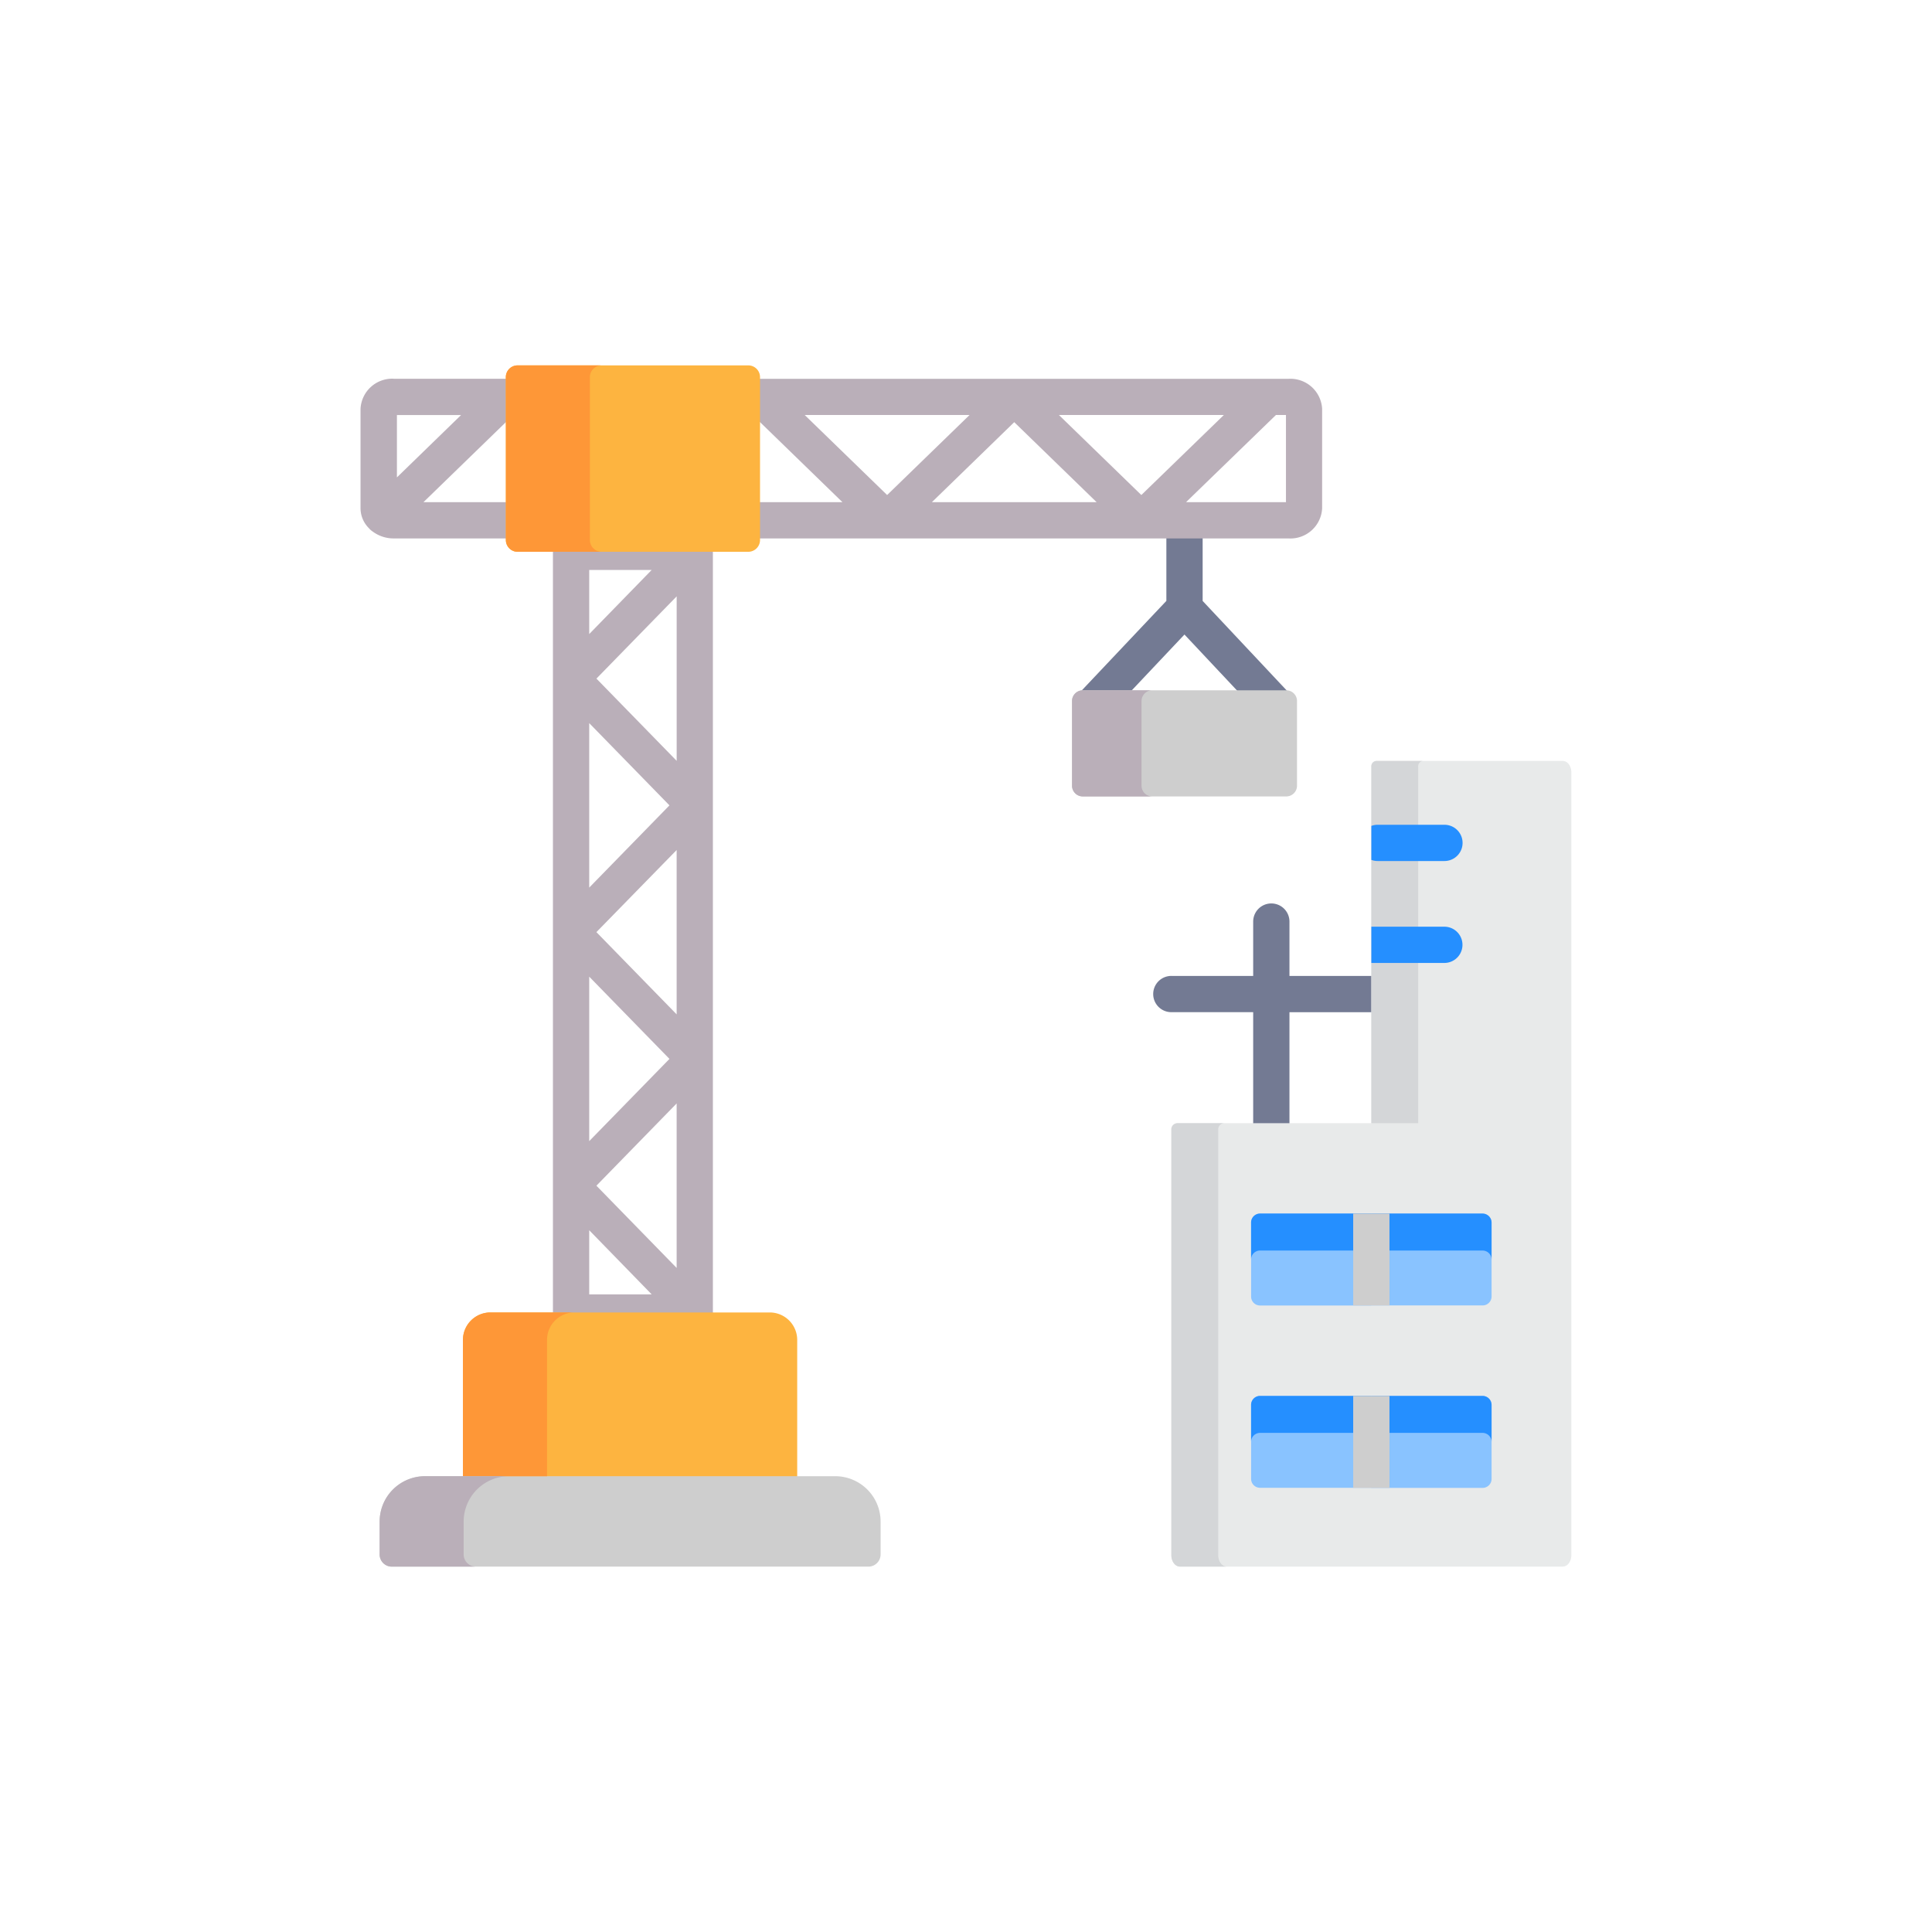 <svg xmlns="http://www.w3.org/2000/svg" width="90" height="90" viewBox="0 0 90 90">
    <defs>
        <clipPath id="37hxr8yh2a">
            <path data-name="사각형 6470" style="fill:#fff;stroke:#707070" d="M0 0h90v90H0z"/>
        </clipPath>
    </defs>
    <g style="clip-path:url(#37hxr8yh2a)">
        <path data-name="패스 7231" d="M78.7 46.236V16.715a.845.845 0 0 1 .845-.844h5.844a.87.87 0 0 1 .754.709c0 .014.008.064.008.075V52.142a.845.845 0 0 1-.845.844h-5.761a.845.845 0 0 1-.845-.844v-5.9zm1.69-14.246v.361l3.738-3.831-3.738-3.831zm.335 2.435 3.738 3.831V30.6zm3.738 7.981-3.738 3.831 3.738 3.831zm-.335-2.075L80.39 36.5v7.661zM80.39 17.553v2.987l2.91-2.987zm4.074 4.361v-3.13l-3.738 3.831 3.738 3.831zM83.3 51.3l-2.91-2.988V51.3z" transform="translate(-52.942 8.997)" style="fill:#baafb9"/>
        <path data-name="패스 7232" d="M17.518 53.142h3.813V50.61a.845.845 0 0 1 1.69 0v2.532h3.814a.844.844 0 1 1 0 1.689h-3.814V60a.845.845 0 0 1-1.69 0v-5.17h-3.813a.844.844 0 1 1 0-1.689z" transform="translate(37.047 -7.679)" style="fill:#737a93"/>
        <path data-name="패스 7233" d="M0 53.839V73.7c0 .289.18.53.4.53h17.833c.223 0 .4-.241.4-.53V37.23c0-.293-.177-.53-.4-.53H9.571a.245.245 0 0 0-.253.263v16.612H.29a.289.289 0 0 0-.29.264z" transform="translate(54.566 -1.252)" style="fill-rule:evenodd;fill:#e8eaea"/>
        <path data-name="패스 7234" d="m25.887 21.739 3.937-4.166v-3.754a.845.845 0 0 1 1.69 0v3.756l3.91 4.164a.845.845 0 0 1-1.23 1.157l-3.527-3.756-3.55 3.76a.845.845 0 0 1-1.23-1.157z" transform="translate(24.51 10.419)" style="fill:#737a93"/>
        <path data-name="패스 7235" d="M23.694 7.41h3.839l-4.427-4.3a.843.843 0 0 1 .524-1.447h24.702a1.48 1.48 0 0 1 1.547 1.4V7.7a1.479 1.479 0 0 1-1.547 1.4H23.694a.844.844 0 1 1 0-1.689zm24.5 0V3.35h-.468L43.54 7.409zM45.3 3.35h-7.682l3.839 3.727zm-9.062 4.06h3.136l-3.838-3.727L31.7 7.41zm-2.784-4.06h-7.678l3.839 3.727z" transform="translate(11.711 15.983)" style="fill:#baafb9"/>
        <path data-name="패스 7236" d="M97.565 1.662h5.267a.843.843 0 0 1 .544 1.448l-4.429 4.3h3.84a.844.844 0 1 1 0 1.689h-5.222a1.637 1.637 0 0 1-.985-.322.851.851 0 0 1-.137-.114l-.027-.031a1.319 1.319 0 0 1-.4-.93V3.059a1.478 1.478 0 0 1 1.544-1.4zm.146 4.594 2.989-2.905h-2.989z" transform="translate(-79.221 15.983)" style="fill:#baafb9"/>
        <g data-name="그룹 15192">
            <path data-name="패스 7237" d="M7.3 78.2v4.279h5.187a.42.42 0 0 0 .419-.417V78.62a.422.422 0 0 0-.419-.417z" transform="translate(56.578 -21.667)" style="fill:#89c3ff;fill-rule:evenodd"/>
            <path data-name="패스 7238" d="M18.337 78.62v3.445a.416.416 0 0 0 .415.417h5.186V78.2h-5.186a.418.418 0 0 0-.415.42z" transform="translate(39.944 -21.667)" style="fill:#89c3ff;fill-rule:evenodd"/>
            <path data-name="패스 7239" d="M18.337 95.333v3.445a.416.416 0 0 0 .415.417h5.186v-4.28h-5.186a.418.418 0 0 0-.415.418z" transform="translate(39.944 -29.888)" style="fill:#89c3ff;fill-rule:evenodd"/>
            <path data-name="패스 7240" d="M7.3 94.916V99.2h5.187a.42.42 0 0 0 .419-.417v-3.45a.422.422 0 0 0-.419-.417z" transform="translate(56.578 -29.888)" style="fill:#89c3ff;fill-rule:evenodd"/>
            <path data-name="패스 7241" d="M7.3 78.2h5.186a.422.422 0 0 1 .419.418v1.722a.422.422 0 0 0-.419-.418H7.3z" transform="translate(56.578 -21.667)" style="fill:#258fff;fill-rule:evenodd"/>
            <path data-name="패스 7242" d="M18.752 78.2h5.187v1.722h-5.187a.419.419 0 0 0-.416.418v-1.72a.419.419 0 0 1 .416-.42z" transform="translate(39.944 -21.667)" style="fill:#258fff;fill-rule:evenodd"/>
            <path data-name="패스 7243" d="M18.752 94.915h5.187v1.722h-5.187a.419.419 0 0 0-.416.418v-1.722a.419.419 0 0 1 .416-.418z" transform="translate(39.944 -29.888)" style="fill:#258fff;fill-rule:evenodd"/>
            <path data-name="패스 7244" d="M7.3 94.915h5.186a.422.422 0 0 1 .419.418v1.722a.422.422 0 0 0-.419-.418H7.3z" transform="translate(56.578 -29.888)" style="fill:#258fff;fill-rule:evenodd"/>
        </g>
        <path data-name="패스 7245" d="M18.364 78.2h-1.69v4.279h1.69z" transform="translate(46.363 -21.667)" style="fill:#cecece"/>
        <path data-name="패스 7246" d="M18.364 94.916h-1.69V99.2h1.69z" transform="translate(46.363 -29.888)" style="fill:#cecece"/>
        <path data-name="패스 7247" d="M31.588 90.038V70.175a.29.29 0 0 1 .29-.263h2.181a.287.287 0 0 0-.287.263v19.863c0 .289.18.53.4.53h-2.185c-.219 0-.399-.241-.399-.53z" transform="translate(22.978 -17.589)" style="fill:#d4d6d8;fill-rule:evenodd"/>
        <path data-name="패스 7248" d="M15.714 40.8v12.775H13.53V36.963a.246.246 0 0 1 .254-.263h2.187a.246.246 0 0 0-.258.263z" transform="translate(50.352 -1.252)" style="fill:#d4d6d8;fill-rule:evenodd"/>
        <path data-name="패스 7249" d="M9.971 42.6v1.583a.814.814 0 0 0 .293.053h3.112a.844.844 0 1 0 0-1.689h-3.112a.816.816 0 0 0-.293.053z" transform="translate(53.912 -4.126)" style="fill:#258fff"/>
        <path data-name="패스 7250" d="M9.971 51.9v1.689h3.4a.844.844 0 1 0 0-1.689z" transform="translate(53.912 -8.731)" style="fill:#258fff"/>
        <path data-name="패스 7251" d="M74.931.434h10.744a.547.547 0 0 1 .548.546v7.592a.549.549 0 0 1-.548.546H74.931a.549.549 0 0 1-.548-.546V.98a.546.546 0 0 1 .548-.546z" transform="translate(-50.818 16.587)" style="fill:#fdb440;fill-rule:evenodd"/>
        <path data-name="패스 7252" d="M88.9 1.9V.98a.547.547 0 0 1 .55-.546h3.914a.549.549 0 0 0-.548.546v7.592a.551.551 0 0 0 .548.546h-3.913a.549.549 0 0 1-.548-.546V1.9z" transform="translate(-65.337 16.587)" style="fill:#fe9737;fill-rule:evenodd"/>
        <path data-name="패스 7253" d="M70.973 96.026v-7.487a1.281 1.281 0 0 1 1.282-1.276h13.011a1.28 1.28 0 0 1 1.279 1.276v7.486z" transform="translate(-49.408 -26.124)" style="fill:#fdb440;fill-rule:evenodd"/>
        <path data-name="패스 7254" d="M67.208 102.276h17.344a2.116 2.116 0 0 1 2.113 2.108v1.539a.57.57 0 0 1-.57.566h-22.2a.567.567 0 0 1-.567-.566v-1.539a2.115 2.115 0 0 1 2.11-2.108z" transform="translate(-45.643 -33.509)" style="fill:#cecece;fill-rule:evenodd"/>
        <path data-name="패스 7255" d="M91.395 88.539a1.281 1.281 0 0 1 1.282-1.276h3.914a1.28 1.28 0 0 0-1.279 1.276v6.352h-3.917z" transform="translate(-69.829 -26.124)" style="fill:#fe9737;fill-rule:evenodd"/>
        <path data-name="패스 7256" d="M97.4 104.384a2.115 2.115 0 0 1 2.11-2.108h3.917a2.116 2.116 0 0 0-2.113 2.108v1.539a.57.57 0 0 0 .57.566h-3.918a.567.567 0 0 1-.567-.566v-1.539z" transform="translate(-79.715 -33.509)" style="fill-rule:evenodd;fill:#baafb9"/>
        <path data-name="패스 7257" d="M25.158 34.668v-3.949a.5.5 0 0 1 .5-.495h9.481a.5.5 0 0 1 .5.495v3.949a.5.5 0 0 1-.5.5h-9.481a.5.5 0 0 1-.5-.5z" transform="translate(24.781 1.933)" style="fill:#cecece;fill-rule:evenodd"/>
        <path data-name="패스 7258" d="M38.921 30.224h3.238a.5.5 0 0 0-.5.495v3.949a.5.5 0 0 0 .5.5h-3.238a.5.5 0 0 1-.5-.5v-3.949a.5.5 0 0 1 .5-.495z" transform="translate(11.518 1.933)" style="fill-rule:evenodd;fill:#baafb9"/>
    </g>
</svg>
